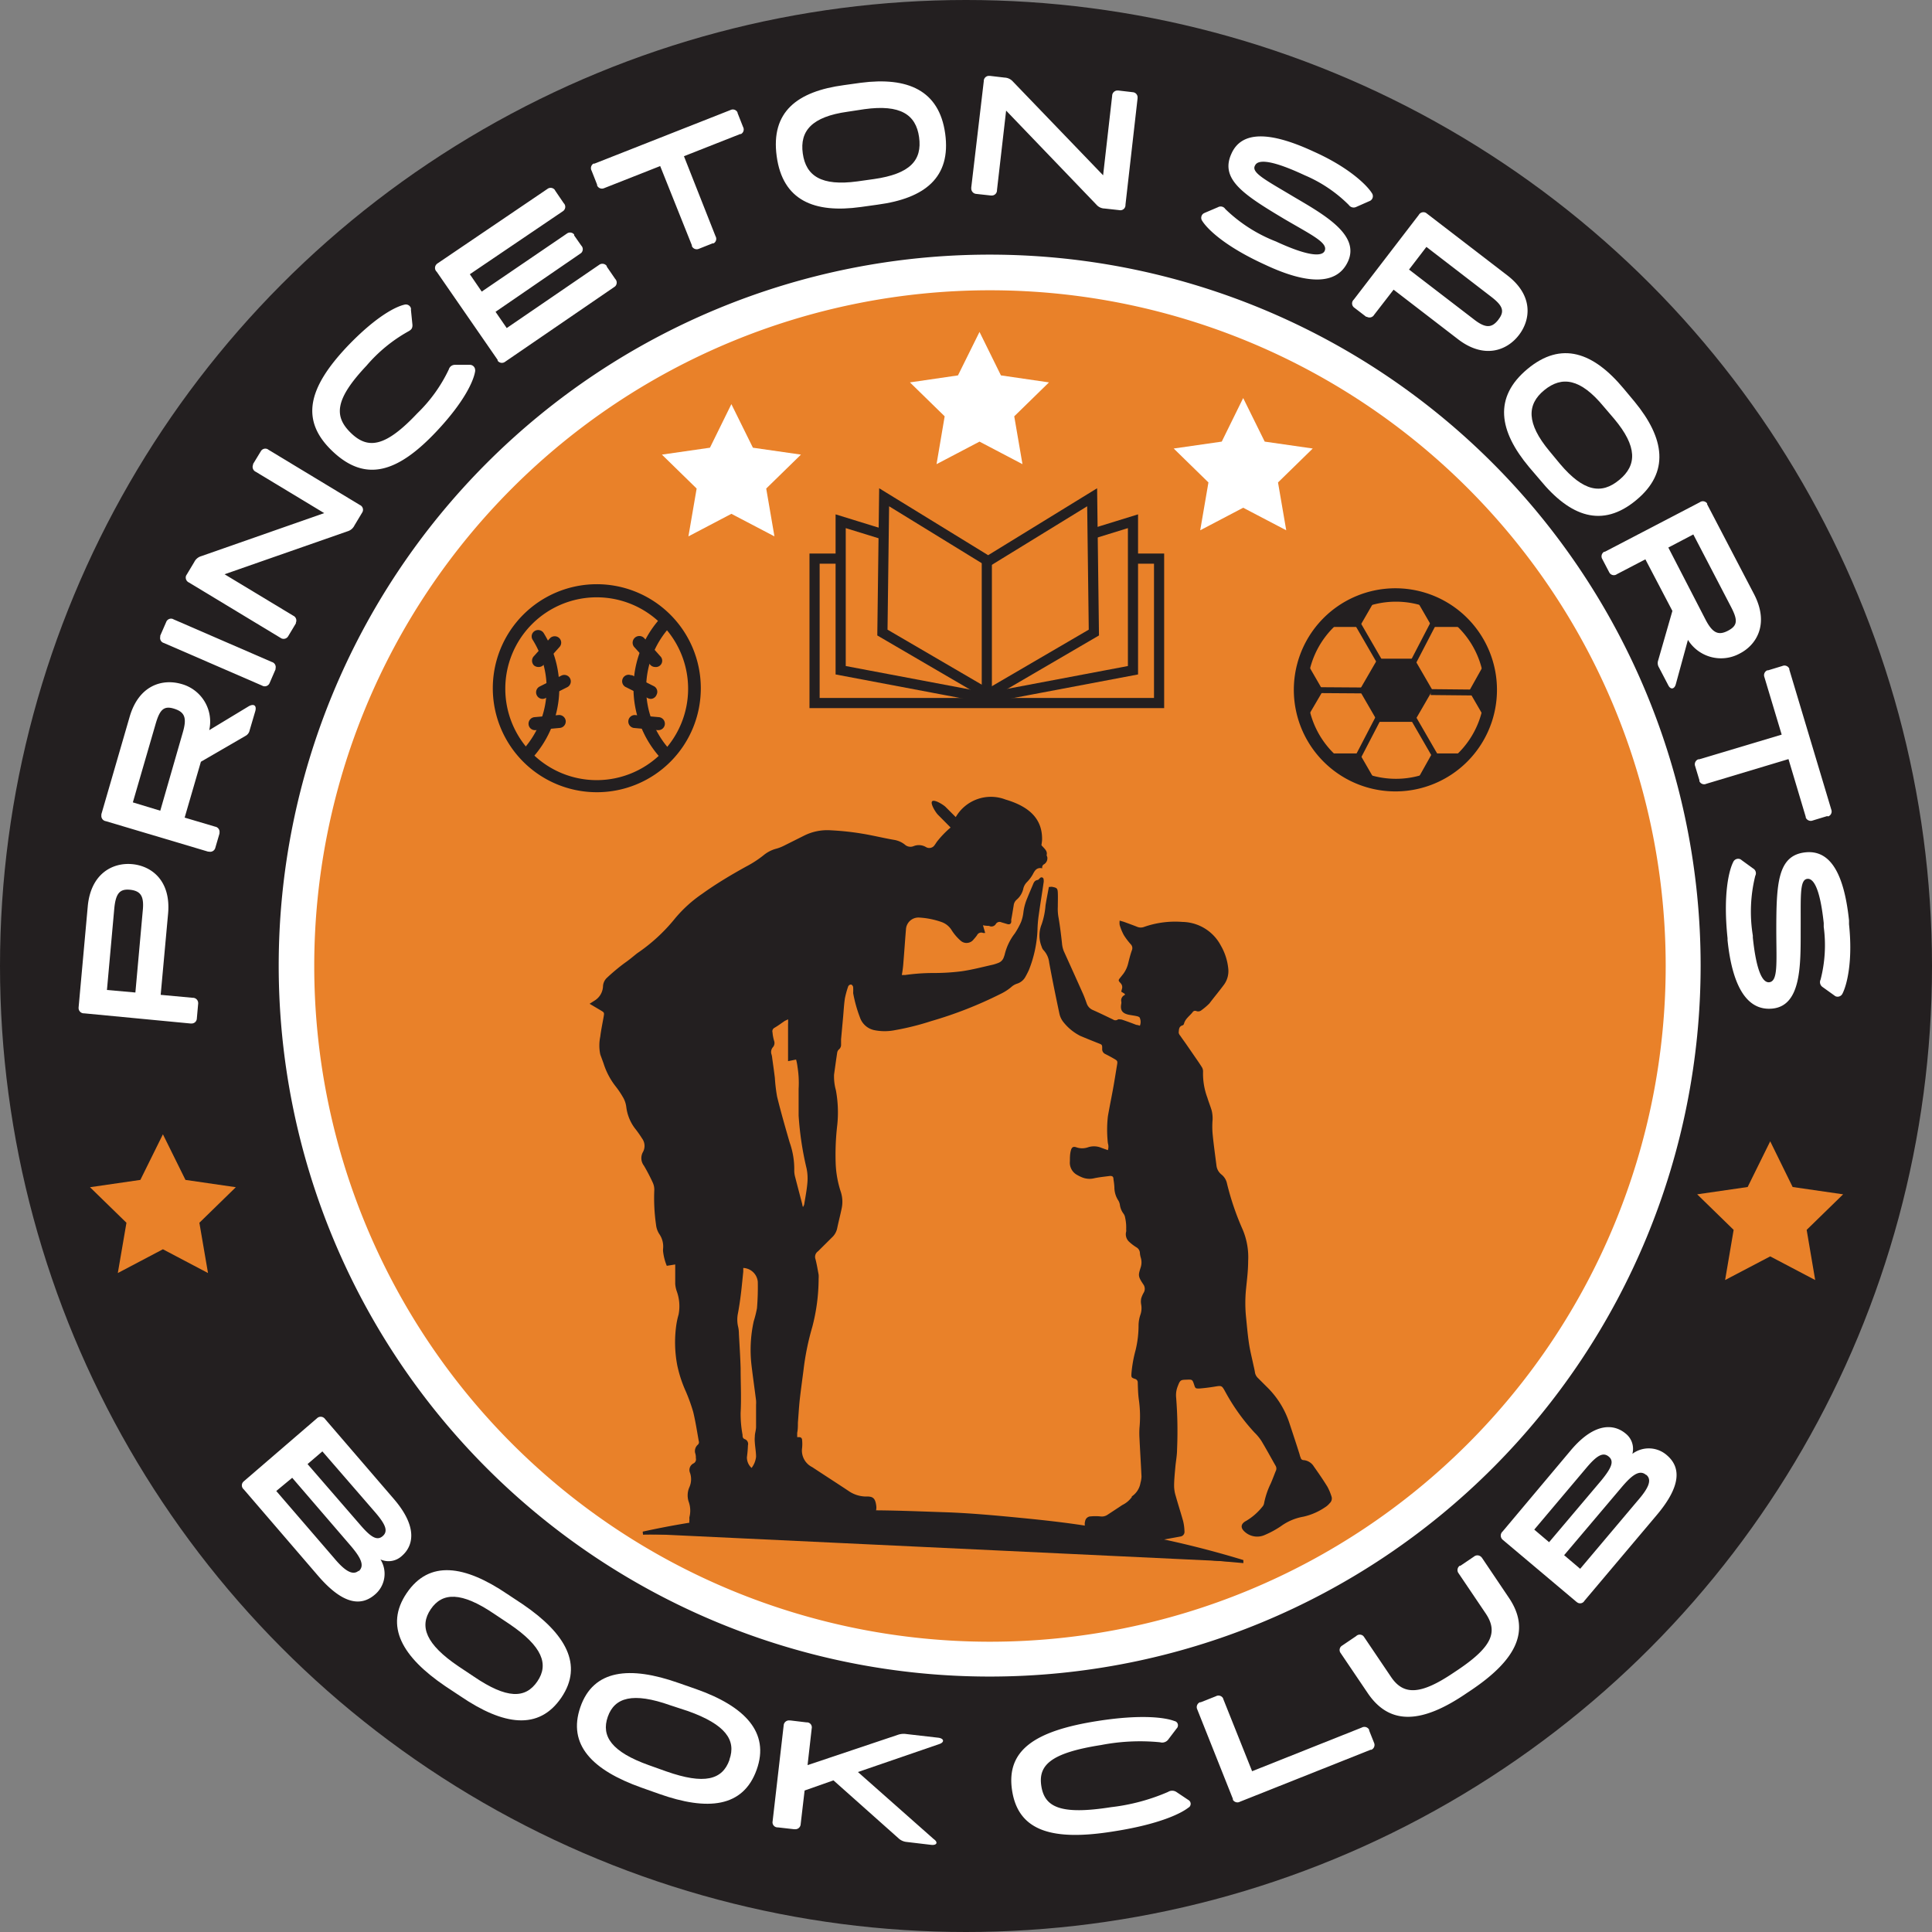 <svg id="Layer_1" data-name="Layer 1" xmlns="http://www.w3.org/2000/svg" viewBox="0 0 190.22 190.22"><rect x="0" y="0" width="190.22" height="190.22" fill="#808080" stroke="none"/><defs><style>.cls-1{fill:#231f20;}.cls-2{fill:#e98129;}.cls-3{fill:#fff;}.cls-4,.cls-5{fill:none;}.cls-5{stroke:#231f20;stroke-miterlimit:10;}</style></defs><title>Artboard 1</title><g id="Layer_1-2" data-name="Layer 1-2"><circle class="cls-1" cx="95.11" cy="95.11" r="95.11"/><circle class="cls-2" cx="97.79" cy="95.11" r="68.24"/><path class="cls-3" d="M97.44,165.07a70,70,0,1,1,70-70A70,70,0,0,1,97.44,165.07Zm0-136.49A66.53,66.53,0,1,0,164,95.11,66.53,66.53,0,0,0,97.44,28.58Z"/><polygon class="cls-1" points="141.04 67.96 139.24 71.07 135.65 71.07 133.85 67.96 135.65 64.85 139.24 64.85 141.04 67.96"/><path class="cls-1" d="M130.49,61.73h3.36l1.68-2.91a9.25,9.25,0,0,0-4.69,2.54Z"/><path class="cls-1" d="M141,61.73h3.36l-.35-.37a9.25,9.25,0,0,0-4.69-2.54Z"/><path class="cls-1" d="M146.32,65.05l-1.68,3,1.68,2.9A9.43,9.43,0,0,0,146.32,65.05Z"/><path class="cls-1" d="M139.5,76.86a9.37,9.37,0,0,0,4.55-2.51l.16-.17H141Z"/><path class="cls-1" d="M133.85,74.18h-3.36c.11.13.23.26.35.38a9.31,9.31,0,0,0,4.69,2.53Z"/><path class="cls-1" d="M128.58,70.87,130.26,68l-1.68-2.91A9.36,9.36,0,0,0,128.58,70.87Z"/><path class="cls-1" d="M137.45,77.92a10,10,0,1,1,7-2.92A10,10,0,0,1,137.45,77.92Zm0-18.68a8.72,8.72,0,1,0,6.16,2.56A8.71,8.71,0,0,0,137.45,59.24Z"/><line class="cls-4" x1="135.96" y1="65.39" x2="133.57" y2="61.25"/><rect class="cls-1" x="134.48" y="60.92" width="0.58" height="4.78" transform="translate(-13.59 75.92) rotate(-30.02)"/><line class="cls-4" x1="134.53" y1="67.97" x2="129.75" y2="67.94"/><rect class="cls-1" x="131.87" y="65.58" width="0.58" height="4.78" transform="translate(63.29 199.66) rotate(-89.61)"/><line class="cls-4" x1="145.18" y1="67.97" x2="140.4" y2="67.94"/><rect class="cls-1" x="142.97" y="65.78" width="0.58" height="4.78" transform="translate(73.66 210.74) rotate(-89.43)"/><line class="cls-4" x1="141.35" y1="74.52" x2="138.95" y2="70.38"/><rect class="cls-1" x="139.86" y="70.05" width="0.58" height="4.78" transform="translate(-17.44 79.83) rotate(-30.02)"/><line class="cls-4" x1="139.05" y1="65.39" x2="141.25" y2="61.15"/><rect class="cls-1" x="137.76" y="62.98" width="4.78" height="0.58" transform="translate(19.41 158.49) rotate(-62.56)"/><line class="cls-4" x1="133.57" y1="74.79" x2="135.78" y2="70.55"/><rect class="cls-1" x="132.28" y="72.39" width="4.78" height="0.58" transform="translate(8.11 158.71) rotate(-62.56)"/><polygon class="cls-2" points="16.04 123 20.48 125.34 19.63 120.39 23.22 116.89 18.26 116.17 16.04 111.68 13.82 116.17 8.86 116.89 12.45 120.39 11.6 125.34 16.04 123"/><polygon class="cls-2" points="174.29 123.7 178.72 126.03 177.88 121.09 181.47 117.59 176.5 116.87 174.29 112.37 172.07 116.87 167.1 117.59 170.69 121.09 169.85 126.03 174.29 123.7"/><path class="cls-3" d="M13,85.08c1.91.17,3.84,1.61,3.55,4.87l-.73,8,3.15.29a.52.52,0,0,1,.54.48.41.41,0,0,1,0,.11l-.13,1.45a.51.51,0,0,1-.53.49h-.1l-10.47-1a.52.52,0,0,1-.54-.48.41.41,0,0,1,0-.11l.9-9.94C8.94,86,11.1,84.91,13,85.08Zm-.23,2.52c-1-.09-1.38.39-1.52,1.87l-.72,8,2.8.25.72-8c.16-1.48-.18-2-1.26-2.12Z"/><path class="cls-3" d="M25.14,70l-.56,1.9a.8.8,0,0,1-.42.56L19.78,75l-1.6,5.5,3,.89a.52.52,0,0,1,.43.6.31.31,0,0,1,0,.08l-.41,1.4a.52.52,0,0,1-.63.38l-.08,0-10.07-3a.52.52,0,0,1-.44-.57l0-.11,2.78-9.58c.91-3.15,3.24-3.78,5.09-3.25a3.84,3.84,0,0,1,2.75,4.55l3.9-2.36C25,69.26,25.28,69.47,25.14,70Zm-9.36,9.82L18,72.11c.42-1.44.19-2-.85-2.33s-1.43.11-1.84,1.54L13.08,79Z"/><path class="cls-3" d="M25.8,67.5l-9.66-4.19a.51.51,0,0,1-.36-.62.36.36,0,0,1,0-.11l.58-1.33a.51.51,0,0,1,.65-.31l.1.05,9.66,4.19a.52.52,0,0,1,.36.63l0,.09-.58,1.34a.52.52,0,0,1-.67.3Z"/><path class="cls-3" d="M26.43,44.28l9,5.44a.51.51,0,0,1,.27.67.41.41,0,0,1-.05.09l-.75,1.25a1.09,1.09,0,0,1-.68.58L22.11,56.54l6.76,4.08a.52.52,0,0,1,.26.69.25.25,0,0,1,0,.07l-.75,1.25a.52.52,0,0,1-.7.21l-.08-.05-9-5.44a.53.53,0,0,1-.27-.69.56.56,0,0,0,.05-.08l.75-1.25a1.1,1.1,0,0,1,.68-.57l12.11-4.24-6.74-4.07a.53.53,0,0,1-.26-.7.43.43,0,0,1,0-.07l.76-1.25a.51.51,0,0,1,.68-.2Z"/><path class="cls-3" d="M44.19,36.37a.62.62,0,0,1,.6-.45h1.44a.52.52,0,0,1,.55.48.42.42,0,0,1,0,.16c-.14.89-1,2.93-3.78,5.89-3.85,4.1-7,5.06-10.24,2s-2.43-6.25,1.43-10.34C37,31.17,38.94,30.2,39.81,30a.52.52,0,0,1,.65.35.88.88,0,0,1,0,.16L40.61,32c0,.34-.11.46-.41.63A15,15,0,0,0,36.09,36c-3.14,3.33-3.22,5-1.54,6.63s3.39,1.4,6.53-1.93A14.83,14.83,0,0,0,44.19,36.37Z"/><path class="cls-3" d="M46.26,27l1.17,1.71L55.81,23a.52.52,0,0,1,.72.09l0,.09.7,1a.51.51,0,0,1,0,.72l-.08.06L48.79,30.7l1.1,1.6L59,26.07a.53.53,0,0,1,.74.12l0,.06.83,1.21a.52.52,0,0,1,0,.73l-.08.06L49.73,35.62a.52.52,0,0,1-.73-.1.22.22,0,0,1,0-.08l-6-8.68A.51.51,0,0,1,43,26a.2.2,0,0,1,.07-.06L53.9,18.6a.52.52,0,0,1,.72.09l.05.09L55.5,20a.51.51,0,0,1,0,.73.2.2,0,0,1-.07.06Z"/><path class="cls-3" d="M72.62,11.13l.54,1.37a.51.51,0,0,1-.21.7l-.08,0-5.53,2.18,3.11,7.88a.51.51,0,0,1-.19.7l-.1,0-1.36.54a.52.52,0,0,1-.68-.27l0-.08L65,16.35l-5.53,2.18a.52.52,0,0,1-.68-.27l0-.08-.54-1.37a.52.52,0,0,1,.18-.7l.1,0,13.4-5.28a.51.51,0,0,1,.68.23A.49.49,0,0,1,72.62,11.13Z"/><path class="cls-3" d="M93.06,13.15c.6,4.32-2,6.38-6.65,7l-1.65.23c-4.6.64-7.7-.64-8.29-5s2-6.38,6.63-7l1.65-.23C89.37,7.55,92.47,8.89,93.06,13.15Zm-2.57.35c-.31-2.22-1.84-3.24-5.39-2.75L83.46,11c-3.53.49-4.73,1.89-4.42,4.11s1.84,3.23,5.37,2.75l1.64-.23C89.6,17.12,90.81,15.79,90.49,13.5Z"/><path class="cls-3" d="M112,9.71l-1.19,10.46a.5.5,0,0,1-.6.52l-1.45-.16a1.09,1.09,0,0,1-.81-.38l-8.89-9.26-.9,7.83a.51.51,0,0,1-.49.53h-.11l-1.45-.16a.53.53,0,0,1-.48-.57.22.22,0,0,1,0-.08L96.86,8a.51.51,0,0,1,.49-.53h.11l1.45.17a1.15,1.15,0,0,1,.81.38l8.89,9.24.89-7.82a.53.53,0,0,1,.51-.53h.09l1.45.17a.51.51,0,0,1,.45.58Z"/><path class="cls-3" d="M127.45,19.42c3,1.76,6.45,3.73,5.27,6.32-1.11,2.43-4.15,2.18-8,.4l-.17-.08c-4-1.82-5.7-3.54-6.18-4.31a.52.52,0,0,1,.12-.73l.14-.07,1.29-.55a.54.54,0,0,1,.72.18,14.9,14.9,0,0,0,5,3.2l.17.08c3.16,1.44,4.37,1.37,4.61.85.37-.8-1.26-1.56-3.94-3.13-4-2.39-6.39-3.92-5.24-6.44,1-2.27,3.78-2.19,7.94-.29l.35.16c3.37,1.54,5.08,3.26,5.54,4a.52.52,0,0,1-.12.73.61.61,0,0,1-.14.07l-1.27.56a.58.58,0,0,1-.74-.19,13.72,13.72,0,0,0-4.31-2.91l-.35-.16c-3.42-1.56-4.35-1.29-4.57-.82C123.15,17,124.63,17.73,127.45,19.42Z"/><path class="cls-3" d="M149.54,33c-1.17,1.52-3.42,2.38-6,.39l-6.33-4.87L135.29,31a.52.52,0,0,1-.71.19l-.07,0-1.16-.89a.51.51,0,0,1-.14-.71.27.27,0,0,1,.07-.08l6.41-8.35a.52.52,0,0,1,.71-.2l.08.06,7.91,6.08C151,29.09,150.71,31.49,149.54,33Zm-2-1.55c.64-.83.41-1.37-.77-2.27l-6.33-4.87-1.71,2.23,6.33,4.86c1.17.93,1.81.93,2.47.07Z"/><path class="cls-3" d="M161.1,49.24c-3.35,2.79-6.5,1.64-9.48-2L150.56,46c-3-3.58-3.52-6.88-.17-9.67s6.5-1.64,9.48,1.94l1.06,1.27C163.91,43.16,164.41,46.5,161.1,49.24Zm-1.66-2c1.73-1.43,1.78-3.27-.51-6L157.87,40c-2.27-2.74-4.09-3-5.82-1.59s-1.77,3.27.5,6l1.06,1.28C155.9,48.39,157.67,48.72,159.44,47.24Z"/><path class="cls-3" d="M164.26,67.48l-.92-1.76a.82.82,0,0,1-.08-.7l1.4-4.87L162,55.07l-2.8,1.46a.51.51,0,0,1-.71-.1.53.53,0,0,1-.06-.1l-.68-1.3a.52.52,0,0,1,.2-.71l.07,0,9.34-4.87a.51.51,0,0,1,.72.12.35.35,0,0,1,0,.08l4.62,8.85c1.51,2.91.27,5-1.44,5.86A3.83,3.83,0,0,1,166.19,63L165,67.35C164.87,67.86,164.49,67.93,164.26,67.48Zm0-13.57L167.92,61c.69,1.33,1.27,1.6,2.23,1.09s.95-1.06.26-2.38l-3.69-7.09Z"/><path class="cls-3" d="M179.9,80.35l-1.41.43a.54.54,0,0,1-.7-.28s0,0,0-.07l-1.7-5.69L168,77.17a.51.51,0,0,1-.68-.25l0-.1-.42-1.39a.52.52,0,0,1,.31-.67l.09,0,8.12-2.43-1.71-5.69A.52.52,0,0,1,174,66l.08,0,1.41-.43a.52.52,0,0,1,.68.27l0,.08,4.14,13.81a.51.51,0,0,1-.31.65A.32.32,0,0,1,179.9,80.35Z"/><path class="cls-3" d="M177.29,91.55c0,3.44.07,7.45-2.76,7.75-2.66.28-4-2.47-4.44-6.73v-.19c-.46-4.36.15-6.71.56-7.51a.53.53,0,0,1,.68-.28.56.56,0,0,1,.15.1l1.13.82a.54.54,0,0,1,.21.72,14.62,14.62,0,0,0-.24,5.89v.19c.36,3.45,1,4.46,1.61,4.4.88-.09.71-1.88.7-5,0-4.71.11-7.5,2.87-7.79,2.48-.26,3.81,2.15,4.29,6.7V91c.39,3.68-.22,6-.64,6.82a.53.53,0,0,1-.69.27,1,1,0,0,1-.13-.09l-1.13-.81a.58.58,0,0,1-.21-.74,13.55,13.55,0,0,0,.31-5.19v-.38c-.4-3.74-1.11-4.41-1.62-4.35C177.17,86.62,177.31,88.26,177.29,91.55Z"/><path class="cls-3" d="M36.91,157c-1.37,1.18-3.17,1-5.67-1.94L24,146.64a.51.51,0,0,1-.07-.72l.07-.07,7.21-6.21a.52.52,0,0,1,.73,0,.2.2,0,0,1,.06.07l6.79,7.89c2.47,2.88,1.81,4.7.78,5.59a1.93,1.93,0,0,1-2.11.35A2.67,2.67,0,0,1,36.91,157Zm-1.6-2.3c.66-.56.15-1.43-.87-2.61l-5.67-6.59-1.57,1.3,5.68,6.59c1,1.2,1.82,1.79,2.43,1.26Zm-3.57-11.8-1.46,1.25,5.2,6c1.05,1.22,1.65,1.57,2.2,1.09s.3-1.13-.74-2.34Z"/><path class="cls-3" d="M55.27,167.14c-2.22,3.26-5.69,2.75-9.93-.13l-1.51-1c-4.22-2.87-6-5.91-3.78-9.17s5.69-2.75,9.92.12l1.51,1C55.71,160.84,57.45,163.93,55.27,167.14Zm-2.36-1.6c1.14-1.67.5-3.44-2.75-5.64l-1.5-1c-3.24-2.2-5.11-2.14-6.25-.46s-.5,3.44,2.74,5.63l1.5,1C49.9,167.28,51.74,167.27,52.91,165.54Z"/><path class="cls-3" d="M74.5,174.24c-1.32,3.71-4.81,4.09-9.64,2.37L63.14,176c-4.81-1.71-7.28-4.21-6-7.92S62,164,66.81,165.7l1.72.6C73.35,168,75.81,170.58,74.5,174.24Zm-2.68-1c.68-1.91-.38-3.45-4.08-4.77L66,167.9c-3.69-1.31-5.49-.78-6.16,1.13s.38,3.46,4.06,4.77l1.71.61c3.73,1.31,5.51.84,6.21-1.13Z"/><path class="cls-3" d="M91.68,181.64l-2.45-.29a1.37,1.37,0,0,1-.69-.29l-6.48-5.77-2.84,1-.39,3.33a.52.52,0,0,1-.56.48l-.09,0-1.59-.18a.5.5,0,0,1-.52-.6l1.09-9.45a.52.52,0,0,1,.56-.48l.09,0,1.59.19a.49.49,0,0,1,.52.59l-.41,3.62,8.94-3a1.76,1.76,0,0,1,.79-.06l3.13.36c.59.07.65.45.1.63l-8,2.75,7.46,6.6C92.4,181.4,92.23,181.7,91.68,181.64Z"/><path class="cls-3" d="M115,176.43a.76.76,0,0,1,.82,0l1.18.79a.43.43,0,0,1,.18.58.39.39,0,0,1-.18.18c-.72.57-2.86,1.63-7.27,2.32-6.1,1-9.46,0-10.08-4s2.28-5.89,8.38-6.85c4.37-.69,6.73-.34,7.6,0a.42.42,0,0,1,.34.5.4.4,0,0,1-.12.23L115,171.3a.75.75,0,0,1-.78.24,20.14,20.14,0,0,0-5.8.27c-5,.78-6.22,2-5.89,4.06s1.89,2.84,6.86,2.06A19.78,19.78,0,0,0,115,176.43Z"/><path class="cls-3" d="M120.44,167.28l2.84,7.11,10.8-4.3a.53.53,0,0,1,.72.21l0,.07.49,1.23a.52.52,0,0,1-.27.68l-.08,0-12.85,5.11a.52.52,0,0,1-.7-.18.36.36,0,0,1,0-.09l-3.52-8.84a.52.52,0,0,1,.27-.68l.08,0,1.49-.59a.52.52,0,0,1,.7.18A.36.36,0,0,1,120.44,167.28Z"/><path class="cls-3" d="M145.9,153.36l2.66,3.95c2.2,3.25.7,6.12-3.67,9.07l-.45.3c-4.37,3-7.59,3.27-9.79,0L132,162.76a.5.5,0,0,1,.1-.71l.09-.06,1.33-.9a.51.51,0,0,1,.72,0l.06.08,2.66,3.94c1.22,1.81,2.89,1.79,6.16-.42l.45-.3c3.41-2.3,3.91-3.76,2.69-5.56l-2.66-3.94a.52.52,0,0,1,.12-.73l.07,0,1.33-.9a.53.53,0,0,1,.75.07Z"/><path class="cls-3" d="M164.11,143.27c1.38,1.17,1.46,3-1,5.91L156,157.61a.49.49,0,0,1-.68.18l-.1-.07-7.28-6.13a.54.54,0,0,1-.05-.75l.05-.05,6.72-8c2.44-2.89,4.35-2.52,5.39-1.65a1.91,1.91,0,0,1,.67,2A2.7,2.7,0,0,1,164.11,143.27Zm-13.05,7.33,1.46,1.24,5.15-6.09c1-1.23,1.28-1.88.72-2.34s-1.16-.12-2.19,1.1Zm11-5.39c-.66-.56-1.44.08-2.44,1.27L154,153.12l1.58,1.34,5.61-6.65c1.06-1.21,1.52-2.08.9-2.6Z"/><path class="cls-1" d="M66.45,124.5l-.8.13a5.29,5.29,0,0,1-.37-1.47V123a2.16,2.16,0,0,0-.38-1.52,2.1,2.1,0,0,1-.31-.91,18.31,18.31,0,0,1-.17-3.39,1.63,1.63,0,0,0-.14-.72,18.06,18.06,0,0,0-.88-1.69,1.22,1.22,0,0,1-.11-1.32,1.24,1.24,0,0,0-.08-1.37,10.54,10.54,0,0,0-.71-1,4.38,4.38,0,0,1-.84-2.11,2.5,2.5,0,0,0-.36-1,8.38,8.38,0,0,0-.68-1,7.16,7.16,0,0,1-1.16-2.16c-.11-.34-.25-.68-.36-1a4.25,4.25,0,0,1,0-1.74c.08-.66.22-1.31.34-2,.06-.35.05-.39-.26-.57l-1.13-.67.5-.32a1.73,1.73,0,0,0,.82-1.39,1.22,1.22,0,0,1,.4-.86,19.66,19.66,0,0,1,1.67-1.4c.57-.4.85-.65,1.29-1a17.13,17.13,0,0,0,3.73-3.43A13,13,0,0,1,69.14,88c1.39-1,2.84-1.86,4.32-2.68a10.51,10.51,0,0,0,1.7-1.1,3.27,3.27,0,0,1,1.31-.67,4.12,4.12,0,0,0,.69-.27l2-1a5.08,5.08,0,0,1,2.65-.53,26.88,26.88,0,0,1,4.1.52c.7.14,1.4.3,2.11.42a2.3,2.3,0,0,1,1.06.46.82.82,0,0,0,.87.16,1.37,1.37,0,0,1,1.2.08.63.63,0,0,0,.88-.2l0,0c.08-.1.14-.21.22-.32a9.4,9.4,0,0,1,1.35-1.4c-.23-.4.65.06.68-.14s.16-.2.27-.26a3.67,3.67,0,0,0,.8-.55,3.42,3.42,0,0,1,2-.81h.19a3.22,3.22,0,0,1,2.48.7,1,1,0,0,1,.33.46,2.26,2.26,0,0,0,.45.74l.17-.12s.06,0,.07.09.21.47.33.7.24.32.45.18l.94,1c.19.21.37.41.29.73,0,.07.07.17.07.25a.7.7,0,0,1-.3.64.35.35,0,0,0-.2.41c-.53-.11-.73.2-.93.59a3.62,3.62,0,0,1-.58.77,1.34,1.34,0,0,0-.35.61,2,2,0,0,1-.66,1.12.85.85,0,0,0-.29.53c-.08.49-.16,1-.25,1.46a.89.89,0,0,1,0,.23.23.23,0,0,1-.26.2l-.06,0-.64-.19a.43.43,0,0,0-.55.16.5.5,0,0,1-.67.19q-.3,0-.6-.06l.22.76H96.8a.46.46,0,0,0-.61.23,4.16,4.16,0,0,1-.32.39.87.87,0,0,1-1.21.2l-.11-.09a4.79,4.79,0,0,1-.85-1,1.91,1.91,0,0,0-1-.81,8,8,0,0,0-2.21-.44,1.23,1.23,0,0,0-1.29,1.15c-.09,1.07-.16,2.15-.25,3.23a10.4,10.4,0,0,1-.16,1.28h.31a19.74,19.74,0,0,1,2.77-.2,21.81,21.81,0,0,0,2.8-.17c1-.14,2.06-.42,3.09-.65a4.51,4.51,0,0,0,.52-.17.89.89,0,0,0,.54-.53l.09-.26a5.48,5.48,0,0,1,1-2.11,7.32,7.32,0,0,0,.62-1.13,3.8,3.8,0,0,0,.23-.94,5.15,5.15,0,0,1,.39-1.43c.17-.43.36-.86.54-1.29.09-.22.17-.43.46-.48.1,0,.18-.14.27-.21a.2.2,0,0,1,.33.16.81.81,0,0,1,0,.31c-.16,1.1-.34,2.19-.49,3.28a11.73,11.73,0,0,0-.11,1.33,11.93,11.93,0,0,1-.85,4c-.11.24-.23.47-.36.7a1.41,1.41,0,0,1-.77.63,1.56,1.56,0,0,0-.6.34,5,5,0,0,1-1.12.71,39.87,39.87,0,0,1-6.75,2.64,26.32,26.32,0,0,1-3.6.9,5.18,5.18,0,0,1-2,0,1.9,1.9,0,0,1-1.43-1.25A13.48,13.48,0,0,1,84,97.78a5.61,5.61,0,0,0,0-.58.35.35,0,0,0-.18-.26.3.3,0,0,0-.32.21,9,9,0,0,0-.31,1.13c-.09.58-.12,1.16-.17,1.75l-.21,2.29v.51a.59.59,0,0,1-.23.51.54.54,0,0,0-.15.29c-.11.72-.21,1.45-.31,2.17a5,5,0,0,0,.18,1.54,12,12,0,0,1,.14,3.38,24.88,24.88,0,0,0-.16,3.86,10.18,10.18,0,0,0,.51,2.79,3.13,3.13,0,0,1,.09,1.55c-.13.66-.31,1.32-.45,2a1.7,1.7,0,0,1-.42.82l-1.47,1.46a.66.66,0,0,0-.25.77c.13.5.21,1,.31,1.53a2.54,2.54,0,0,1,0,.39,18.84,18.84,0,0,1-.63,4.78,25.7,25.7,0,0,0-.86,4.24c-.13,1-.26,1.94-.37,2.91-.08.75-.12,1.5-.18,2.25,0,.34,0,.68-.07,1v.43h.22a.26.26,0,0,1,.26.26v0a3.75,3.75,0,0,1,0,.82,1.82,1.82,0,0,0,1,1.87c1.24.82,2.49,1.62,3.72,2.44a3.08,3.08,0,0,0,1.44.45h.2c.59,0,.84.14.94.89a1.29,1.29,0,0,1-1,1.46,4.47,4.47,0,0,1-1.31.15,17.63,17.63,0,0,1-2-.24,4.72,4.72,0,0,0-2.6.31,10.17,10.17,0,0,1-3.2.8c-.47.05-.94.07-1.41.09a4.26,4.26,0,0,1-1.46-.2,10.38,10.38,0,0,0-1.1-.27,4.58,4.58,0,0,0-2.26.25,2,2,0,0,1-1.48-.08.71.71,0,0,1-.57-.84.29.29,0,0,1,0-.09.67.67,0,0,1,0-.2,2.58,2.58,0,0,0-.08-1.53,2,2,0,0,1,.06-1.38,1.94,1.94,0,0,0,.08-1.44.72.72,0,0,1,.35-.94.45.45,0,0,0,.22-.52,1.29,1.29,0,0,0-.07-.51.83.83,0,0,1,.27-.81.33.33,0,0,0,.09-.35c-.18-1-.32-1.93-.55-2.88a17.65,17.65,0,0,0-.72-2,12.47,12.47,0,0,1-.85-2.59,12.07,12.07,0,0,1-.11-3.84,7.84,7.84,0,0,1,.24-1.15,4.29,4.29,0,0,0-.18-2.3,2.88,2.88,0,0,1-.15-.72V124.5Zm12.61-5.66a1.15,1.15,0,0,0,.12-.25c.11-.7.25-1.39.31-2.09a4.9,4.9,0,0,0-.07-1.43,30.84,30.84,0,0,1-.79-5.24v-2.61a9.94,9.94,0,0,0-.11-2.18,4.53,4.53,0,0,0-.14-.72l-.79.16v-3.63a4,4,0,0,0,0-.49l-.33.16c-.32.22-.64.46-1,.67a.39.39,0,0,0-.2.46,4.15,4.15,0,0,0,.16.84.63.63,0,0,1-.1.59.73.73,0,0,0-.15.76,2,2,0,0,1,.06.35c.09.64.18,1.28.26,1.93a16.38,16.38,0,0,0,.22,1.85c.37,1.51.8,3,1.24,4.52a7.78,7.78,0,0,1,.45,2.75,2.37,2.37,0,0,0,.09.65c.22.86.45,1.72.67,2.57C79,118.59,79,118.72,79.06,118.84ZM74,144.53a2.21,2.21,0,0,0,.44-1.1c0-.46-.09-.93-.12-1.39a3.21,3.21,0,0,1,0-.62c0-.3.11-.59.12-.89v-2.22a3.09,3.09,0,0,0,0-.43c-.15-1.19-.32-2.37-.46-3.56a13.08,13.08,0,0,1,.23-4.23,11.4,11.4,0,0,0,.32-1.28,25.28,25.28,0,0,0,.08-2.61,1.5,1.5,0,0,0-1.43-1.36v.37c-.07.66-.13,1.32-.21,2s-.18,1.39-.31,2.08a3.07,3.07,0,0,0,0,1.28,3,3,0,0,1,.09.73c.06,1.14.14,2.29.17,3.43,0,1.46.08,2.92,0,4.37a11.3,11.3,0,0,0,.19,2.17c0,.16,0,.35.23.43a.5.5,0,0,1,.3.6,11.54,11.54,0,0,1-.1,1.17A1.39,1.39,0,0,0,74,144.53Z"/><path class="cls-1" d="M103.55,87.31c.51.09.58.15.6.59s0,.91,0,1.37a4.66,4.66,0,0,0,.08,1.12c.14.82.24,1.65.33,2.47a2.67,2.67,0,0,0,.18.79c.64,1.41,1.28,2.83,1.91,4.24.13.3.24.61.35.92a1.08,1.08,0,0,0,.59.63c.68.3,1.35.63,2,.94a.41.41,0,0,0,.47,0c.09-.06.25,0,.37,0,.48.16,1,.35,1.43.52a1.66,1.66,0,0,1,.37.09,1,1,0,0,0,0-.75c0-.08-.16-.16-.26-.18-.29-.07-.59-.1-.88-.16-.62-.15-.81-.46-.69-1.09a.61.61,0,0,0,0-.19.58.58,0,0,1,.35-.66l0-.1-.36-.23a2.33,2.33,0,0,0,.07-.25.56.56,0,0,0-.13-.58c-.25-.28-.24-.28,0-.58l.27-.34a2.87,2.87,0,0,0,.47-1c.11-.44.22-.89.37-1.31a.54.54,0,0,0-.11-.6,6.64,6.64,0,0,1-.68-.9,5.13,5.13,0,0,1-.41-1,1.55,1.55,0,0,1,0-.43l.41.12c.46.17.91.33,1.36.51a.91.91,0,0,0,.61,0,9.26,9.26,0,0,1,3.8-.5,4.36,4.36,0,0,1,3.78,2.33,5.63,5.63,0,0,1,.73,2.25,2.28,2.28,0,0,1-.39,1.56c-.47.64-1,1.27-1.46,1.88a6.09,6.09,0,0,1-.77.66.51.51,0,0,1-.54.09.29.29,0,0,0-.35.12c-.29.37-.72.64-.85,1.14a.22.22,0,0,1-.16.16c-.36.12-.33.43-.36.71a.61.61,0,0,0,.15.3c.19.28.39.55.58.82l.73,1.06c.24.35.54.77.79,1.17a.8.8,0,0,1,.15.47,6.77,6.77,0,0,0,.43,2.6c.13.44.31.86.43,1.29a3.45,3.45,0,0,1,.08.85,8.18,8.18,0,0,0,0,1.4c.1,1.05.25,2.09.38,3.13a1.32,1.32,0,0,0,.48.87,1.54,1.54,0,0,1,.56.91,26.71,26.71,0,0,0,1.55,4.54,7,7,0,0,1,.53,3.09c0,.92-.12,1.85-.21,2.76a13.84,13.84,0,0,0,0,2.73c.09.87.16,1.74.29,2.6.1.68.27,1.35.41,2,.06.29.14.58.18.87a1,1,0,0,0,.32.57l.83.83a8.79,8.79,0,0,1,2.25,3.61c.33,1,.68,2.05,1,3.07a1.18,1.18,0,0,0,.1.3.29.29,0,0,0,.3.25,1.32,1.32,0,0,1,1,.63c.46.65.91,1.3,1.34,2a5.39,5.39,0,0,1,.39.93.62.62,0,0,1-.17.68,1.85,1.85,0,0,1-.47.41,6.13,6.13,0,0,1-2.13.92,5.3,5.3,0,0,0-2.21.94,9.2,9.2,0,0,1-1.54.84,1.82,1.82,0,0,1-2-.28c-.46-.39-.42-.8.11-1.08a5.83,5.83,0,0,0,1.61-1.4.67.67,0,0,0,.16-.3,7.89,7.89,0,0,1,.67-2c.17-.39.32-.8.48-1.2a.53.53,0,0,0,0-.52c-.47-.82-.92-1.66-1.41-2.47a4.73,4.73,0,0,0-.67-.81,19.88,19.88,0,0,1-2.87-4c-.36-.66-.36-.64-1.09-.52q-.73.12-1.47.18c-.37,0-.4,0-.51-.35-.18-.54-.18-.54-.74-.52s-.64,0-.87.62a2.34,2.34,0,0,0-.17,1.14,41.51,41.51,0,0,1,.09,5.11c0,.59-.12,1.17-.17,1.75s-.12,1.22-.12,1.83a3.37,3.37,0,0,0,.16,1c.23.83.5,1.65.73,2.48a4.81,4.81,0,0,1,.13,1,.46.46,0,0,1-.39.51l-1.53.28a.81.81,0,0,1-.31,0,7.77,7.77,0,0,0-2.72,0c-.63.06-1.26.16-1.9.19a6.07,6.07,0,0,1-1.2-.09,2.68,2.68,0,0,1-1.56-1,1,1,0,0,1-.17-.89.56.56,0,0,1,.55-.47,4.92,4.92,0,0,1,.94,0,1,1,0,0,0,.7-.15l1.14-.75.33-.22a2.48,2.48,0,0,0,.94-.79.06.06,0,0,1,0-.06,2,2,0,0,0,.85-1.34,2.51,2.51,0,0,0,.1-.61c-.06-1.26-.14-2.52-.2-3.78a8.34,8.34,0,0,1,0-1,11.81,11.81,0,0,0-.07-2.85c-.07-.53-.08-1.06-.1-1.6a.36.36,0,0,0-.28-.39c-.36-.12-.36-.16-.34-.54a12.74,12.74,0,0,1,.41-2.3,10.3,10.3,0,0,0,.29-2.47,3.39,3.39,0,0,1,.18-1,2,2,0,0,0,.08-1,1.57,1.57,0,0,1,0-.61,2.58,2.58,0,0,1,.23-.54.74.74,0,0,0,0-.81c-.58-.86-.52-.93-.27-1.74a1.6,1.6,0,0,0,0-.92,2.1,2.1,0,0,1-.09-.5.68.68,0,0,0-.32-.51,4.5,4.5,0,0,1-.74-.56,1,1,0,0,1-.29-1,.89.89,0,0,0,0-.23,4.32,4.32,0,0,0-.1-1.13.93.93,0,0,0-.15-.39,1.85,1.85,0,0,1-.37-.89,1.12,1.12,0,0,0-.14-.4,2.38,2.38,0,0,1-.4-1.32,6.9,6.9,0,0,0-.09-.78c0-.26-.09-.37-.42-.33-.53.07-1.06.12-1.58.24a1.94,1.94,0,0,1-1.14-.13,4,4,0,0,1-.46-.23,1.37,1.37,0,0,1-.69-1.34c0-.33,0-.67.08-1s.2-.49.55-.37a1.74,1.74,0,0,0,1.15,0,1.88,1.88,0,0,1,1.34.06l.62.22a1.13,1.13,0,0,0,0-.68,11.74,11.74,0,0,1,0-2.65c.15-.87.33-1.74.49-2.61s.28-1.66.42-2.5c.06-.34,0-.38-.29-.55s-.59-.33-.89-.48a.51.51,0,0,1-.29-.5c0-.41,0-.41-.39-.56q-.89-.35-1.77-.72a5,5,0,0,1-1.7-1.41,2,2,0,0,1-.36-.81c-.35-1.65-.69-3.31-1-5a2.12,2.12,0,0,0-.53-1.19.85.85,0,0,1-.21-.37,2.92,2.92,0,0,1,0-2.21,7.41,7.41,0,0,0,.38-1.86c.1-.61.22-1.21.33-1.81Z"/><path class="cls-1" d="M63.28,151s24-.6,59.12,2.8"/><path class="cls-1" d="M63.28,150.8a84.29,84.29,0,0,1,14.85-1.9c1.24-.09,2.49-.14,3.72-.15l3.73-.05c2.48,0,5,.11,7.43.19s4.95.31,7.41.55,4.94.51,7.39.93a94.79,94.79,0,0,1,14.61,3.23v.3c-4.92-.44-9.83-.85-14.75-1.18s-9.85-.61-14.78-.84-9.85-.48-14.78-.62-9.87-.22-14.8-.16Z"/><path class="cls-1" d="M99,78.72a4,4,0,0,0-4.9,1.73l-1-1c-.21-.21-1.1-.77-1.32-.56s.35,1.11.56,1.32l1.29,1.3c-.5,2.51,2.49,5,4.64,5a4.09,4.09,0,0,0,4.33-3.81C102.65,80.57,101.27,79.39,99,78.72Z"/><polyline class="cls-5" points="111.3 55 114.12 55 114.12 58.55 114.12 62.11 114.12 65.67 114.12 69.22 109.71 69.22 105.3 69.22 100.89 69.22 96.48 69.22 92.41 69.22 88.34 69.22 84.27 69.22 80.2 69.22 80.2 65.67 80.2 62.11 80.2 58.55 80.2 55 83.03 55"/><polygon class="cls-5" points="97.16 68.28 86.88 62.28 87.05 48.96 97.16 55.17 97.42 55.17 107.53 48.96 107.7 62.28 97.42 68.28 97.16 68.28"/><polyline class="cls-5" points="107.44 52.59 111.55 51.32 111.55 65.99 97.27 68.69 97.16 68.71 82.77 65.99 82.77 51.32 86.88 52.59"/><line class="cls-5" x1="97.16" y1="68.28" x2="97.16" y2="55.17"/><polygon class="cls-3" points="96.44 43.48 100.67 45.7 99.86 40.99 103.28 37.65 98.55 36.96 96.44 32.68 94.32 36.96 89.59 37.65 93.01 40.99 92.21 45.7 96.44 43.48"/><polygon class="cls-3" points="122.4 49.99 126.64 52.21 125.83 47.5 129.25 44.16 124.52 43.48 122.4 39.19 120.29 43.48 115.56 44.16 118.98 47.5 118.17 52.21 122.4 49.99"/><polygon class="cls-3" points="72.01 50.59 76.25 52.81 75.44 48.1 78.86 44.76 74.13 44.08 72.01 39.79 69.9 44.08 65.17 44.76 68.59 48.1 67.78 52.81 72.01 50.59"/><path class="cls-1" d="M51.89,74.94a.66.66,0,0,1-.44-.17.65.65,0,0,1,0-.91,9,9,0,0,0,1-10.86.62.62,0,0,1,.19-.87h0a.65.65,0,0,1,.89.2,10.27,10.27,0,0,1-1.23,12.42A.63.63,0,0,1,51.89,74.94Z"/><path class="cls-1" d="M65.41,74.72a.63.63,0,0,1-.48-.21,10.24,10.24,0,0,1,.14-13.7.63.63,0,0,1,.9,0,.63.63,0,0,1,0,.9h0a9,9,0,0,0-.12,12,.64.64,0,0,1-.06.9A.6.6,0,0,1,65.41,74.72Z"/><path class="cls-1" d="M64.82,71.89h-.06l-2.37-.22a.64.64,0,0,1,.11-1.27l2.38.21a.65.65,0,0,1,.58.7A.64.64,0,0,1,64.82,71.89Z"/><path class="cls-1" d="M64.08,68.81a.73.73,0,0,1-.29-.07l-2.13-1.07a.64.64,0,0,1-.36-.83.63.63,0,0,1,.82-.36l.11,0,2.13,1.07a.62.62,0,0,1,.29.84h0A.63.63,0,0,1,64.08,68.81Z"/><path class="cls-1" d="M64.5,65.67a.64.64,0,0,1-.47-.21l-1.6-1.77a.66.66,0,0,1,1-.86h0L65,64.6a.62.62,0,0,1-.5,1.07Z"/><path class="cls-1" d="M52.67,71.89a.63.63,0,0,1-.63-.58.65.65,0,0,1,.58-.7L55,70.4a.65.65,0,0,1,.7.58.64.64,0,0,1-.58.69l-2.38.22Z"/><path class="cls-1" d="M53.42,68.81a.63.63,0,0,1-.57-.36.64.64,0,0,1,.27-.85h0l2.13-1.07a.64.64,0,1,1,.62,1.12l0,0L53.7,68.74A.68.68,0,0,1,53.42,68.81Z"/><path class="cls-1" d="M53,65.67a.67.67,0,0,1-.43-.16.65.65,0,0,1,0-.91l1.59-1.77a.65.65,0,0,1,.91,0,.63.63,0,0,1,0,.89h0L53.48,65.5A.65.65,0,0,1,53,65.67Z"/><path class="cls-1" d="M58.75,78A10.24,10.24,0,1,1,69,67.74,10.23,10.23,0,0,1,58.75,78Zm0-19.19a9,9,0,1,0,9,9,9,9,0,0,0-9-9h0Z"/></g></svg>